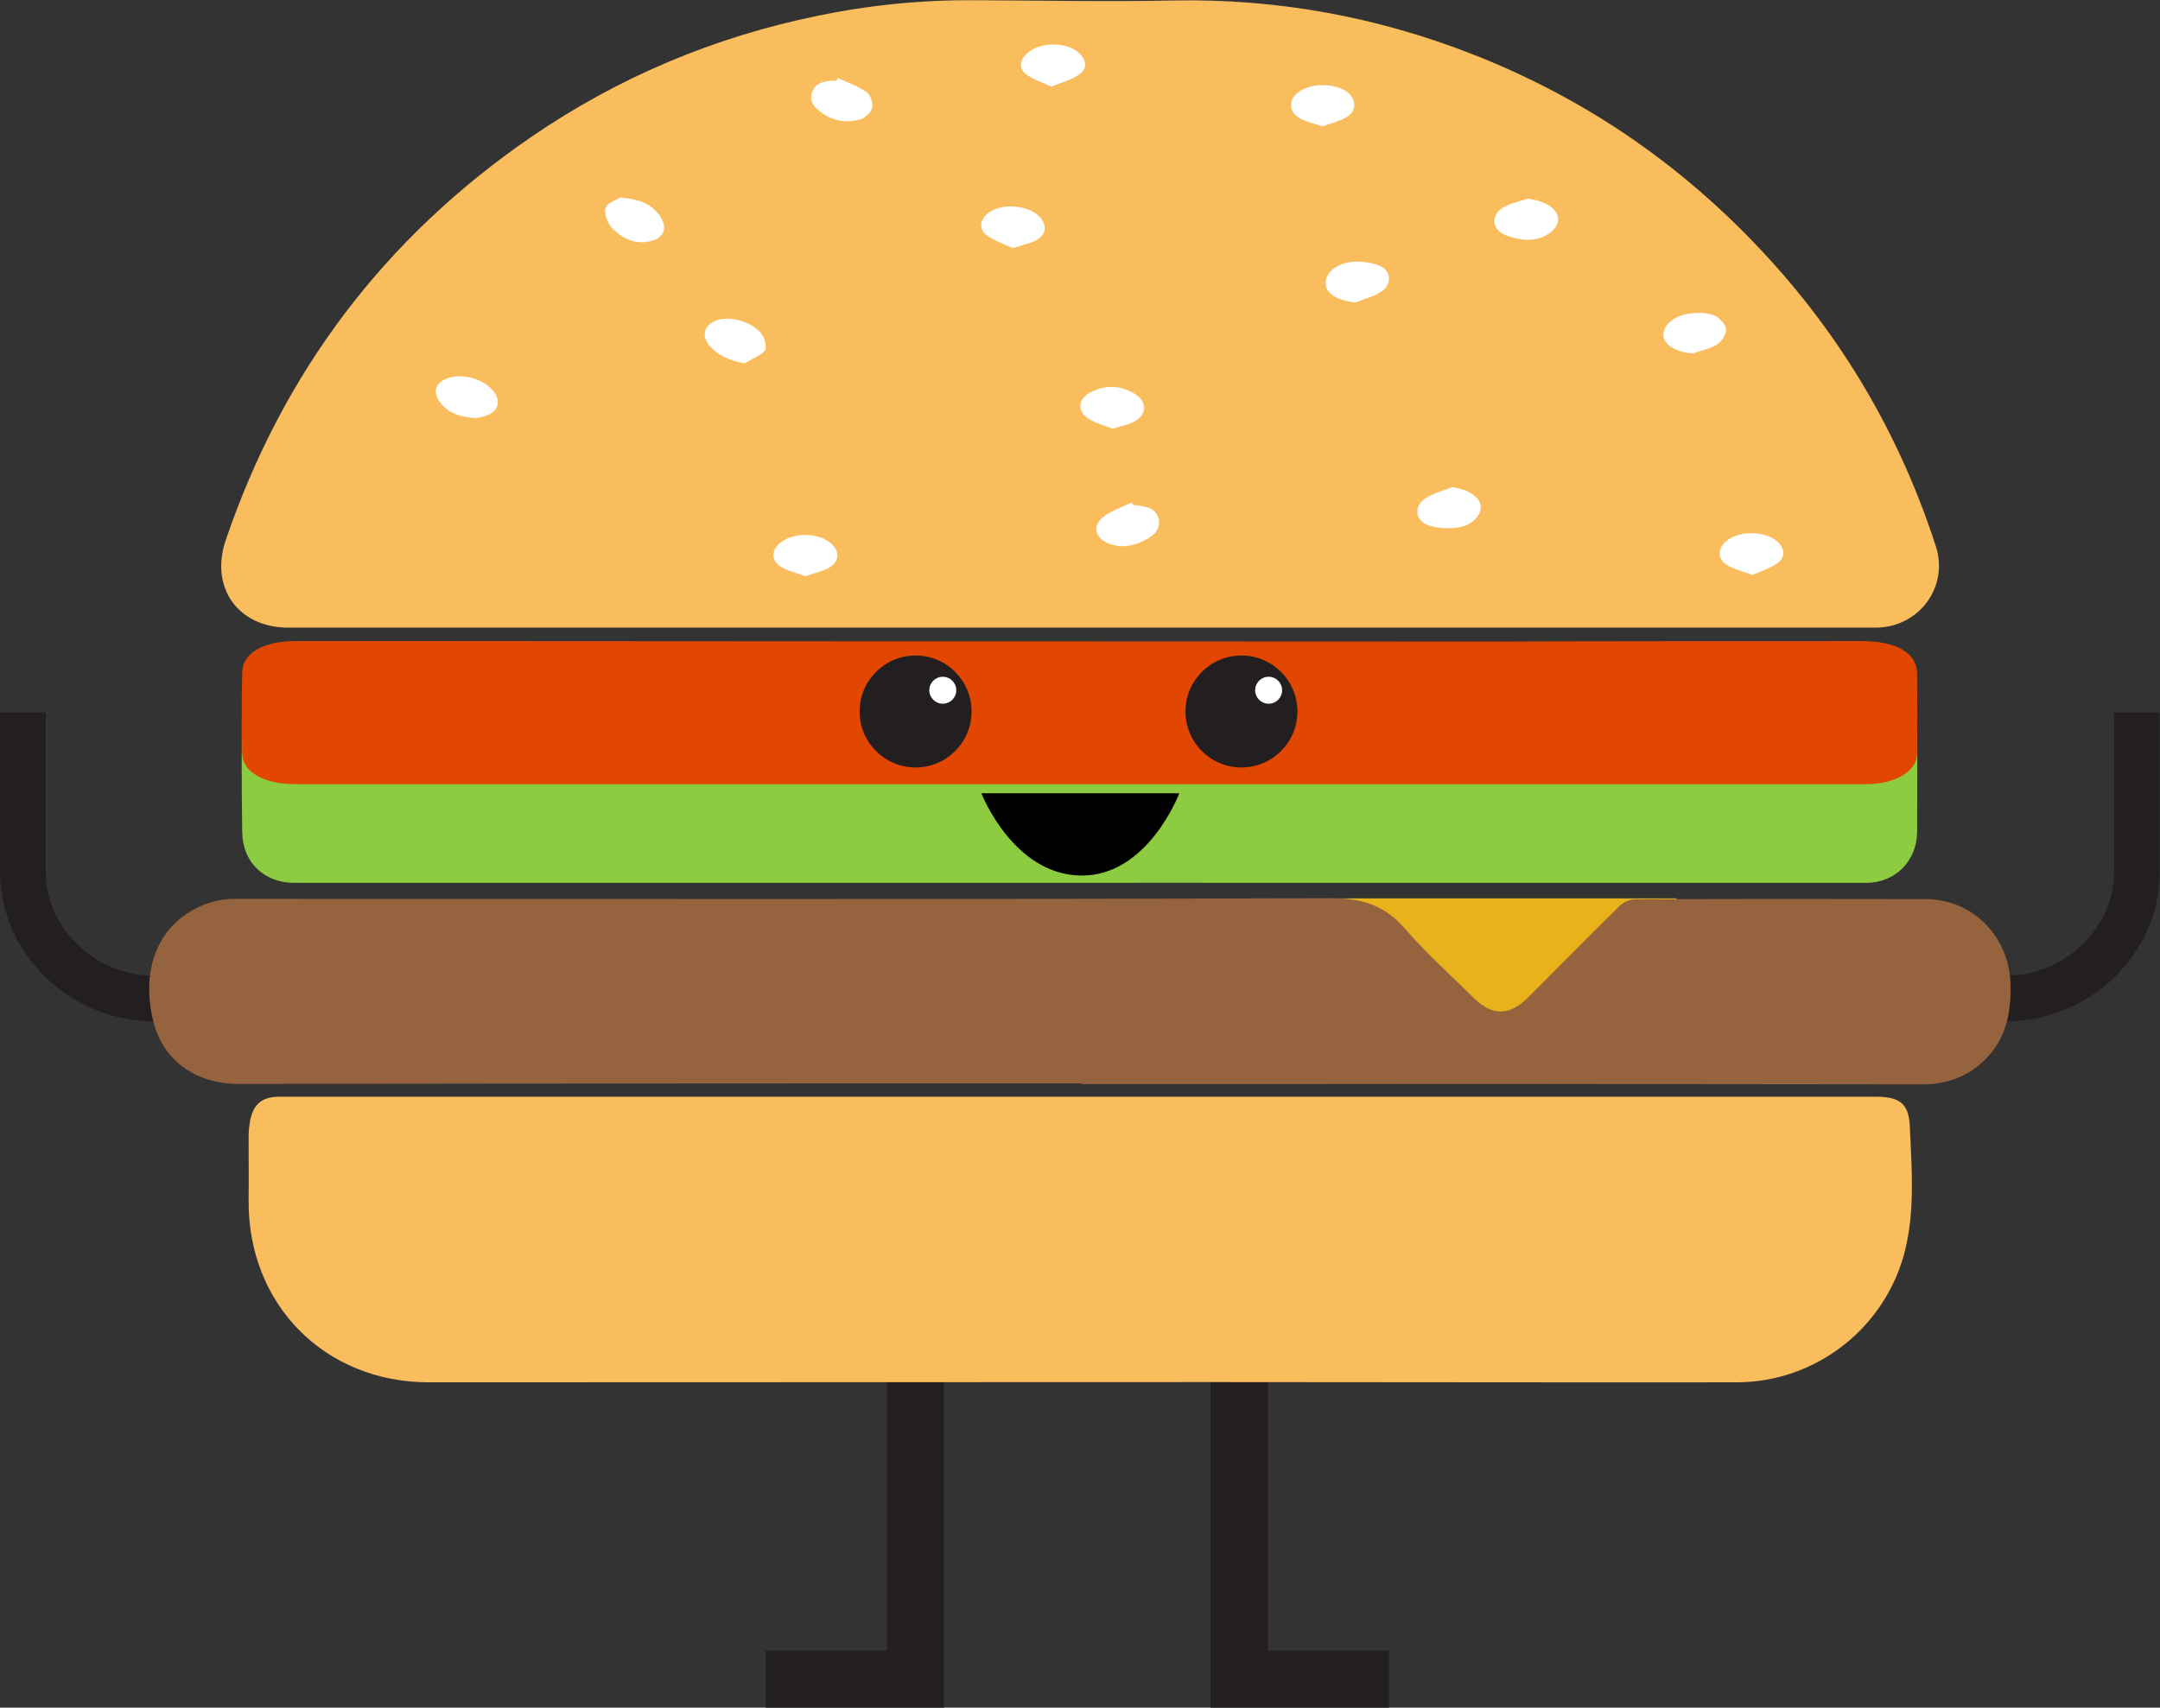 <?xml version="1.0" encoding="utf-8"?>
<!-- Generator: Adobe Illustrator 19.1.0, SVG Export Plug-In . SVG Version: 6.00 Build 0)  -->
<svg version="1.1" id="Layer_1" xmlns="http://www.w3.org/2000/svg" xmlns:xlink="http://www.w3.org/1999/xlink" x="0px" y="0px"
	 viewBox="0 0 945.3 747.4" style="enable-background:new 0 0 945.3 747.4;" xml:space="preserve">
<rect x="0" y="0" width="945.3" height="747.4" fill="#333333" stroke="none"/>
<style type="text/css">
	.st0{fill:#231F20;}
	.st1{fill:#E8B21B;}
	.st2{fill:#F9BD5E;}
	.st3{fill:#8DCC40;}
	.st4{fill:#E14700;}
	.st5{fill:#96633F;}
	.st6{fill:#FFFFFF;}
</style>
<polygon class="st0" points="413.2,747.4 335.1,747.4 335.1,722.4 388.2,722.4 388.2,604.1 413.2,604.1 "/>
<polygon class="st0" points="529.8,747.4 607.9,747.4 607.9,722.4 554.8,722.4 554.8,604.1 529.8,604.1 "/>
<path class="st0" d="M878.1,447v-20c25.1,0,47.1-20.4,47.1-45.5v-69.7h20v69.7C945.3,417.6,914.3,447,878.1,447z"/>
<path class="st0" d="M67.1,447v-20C42.1,427,20,406.6,20,381.5v-69.7H0l0,69.7C0,417.6,31,447,67.1,447z"/>
<polygon class="st1" points="587,393.2 734,393.2 654,456.2 "/>
<path class="st2" d="M707.9,274.7c-32.7,0-65.5,0-98.2,0c-101.7,0-203.5,0-305.2,0c-59.4,0-118.9,0-178.3,0
	c-21.9,0-34.5-17.4-27.4-38.3C123.8,162.9,168.3,104,232.4,60c38.2-26.2,80.1-43.8,125.5-53.1c22.7-4.7,45.7-7,69-6.8
	C455.9,0.2,485,0.8,514,0.2c44.7-0.8,87.7,7,129.3,23.1c49.3,19.1,91.9,48.1,128,86.8c34.9,37.3,60.2,80.4,75.9,129
	c5.8,17.9-7.5,35.6-26.4,35.6C783.1,274.7,745.5,274.7,707.9,274.7z"/>
<path class="st2" d="M472.6,480c116.1,0,232.1,0,348.2,0c10.2,0,14.5,2.7,15,12.7c0.8,18.4,2.4,36.9-2.2,55.1
	C825,581.3,794.6,605,760,605c-75.9,0.1-151.8-0.1-227.8-0.1c-114.9,0-229.7,0.1-344.6,0.1c-45.4,0-79.1-34-78.8-79.5
	c0.1-9.4,0-18.8,0-28.2c0-2.3,0.3-4.7,0.7-7c1.5-7.2,5.3-10.3,12.7-10.3c29.2,0,58.4,0,87.7,0C297.5,480,385,480,472.6,480z"/>
<path class="st3" d="M481.1,386.4c-117.4,0-234.8,0-352.2,0c-13.2,0-22.7-8.8-22.9-22.2c-0.3-20.2-0.3-40.3,0-60.5
	c0.2-13.8,9.1-22.6,22.9-22.7c32.2-0.2,64.5,0,96.7,0c8,0,312.1,0.3,432.2,0.3c18.7-0.4,127.8-0.4,157.2-0.3
	c14.9,0,23.9,8.8,24,23.7c0.1,19.8,0.1,39.6,0,59.4c-0.1,12.8-9.6,22.3-22.3,22.3c-95.2,0-190.5,0-285.7,0
	C529.6,386.3,482.8,386.4,481.1,386.4z"/>
<path class="st4" d="M481.1,343.2c-117.4,0-234.8,0-352.2,0c-13.2,0-22.7-5.3-22.9-13.2c-0.3-12-0.3-24,0-35.9
	c0.2-8.2,9.1-13.4,22.9-13.5c32.2-0.1,64.5,0,96.7,0c8,0,312.1,0.2,432.2,0.2c18.7-0.2,127.8-0.2,157.2-0.2c14.9,0,23.9,5.2,24,14.1
	c0.1,11.8,0.1,23.6,0,35.3c-0.1,7.6-9.6,13.2-22.3,13.2c-95.2,0-190.5,0-285.7,0C529.6,343.2,482.8,343.2,481.1,343.2z"/>
<path class="st5" d="M473.6,474.2c-42.1,0-84.3,0-126.4,0c-80.9,0-161.9,0.1-242.8,0.2c-18.3,0-32.6-9.8-37.1-26.6
	c-4.9-18.3-1.2-37.3,14.3-47.8c6.4-4.3,13.5-6.6,21.2-6.6c159.9,0,319.8,0.3,479.7-0.3c13.8,0,23.7,3.2,32.6,13.6
	c9.2,10.6,19.8,20.1,29.8,30c8.2,8.1,15.7,8,23.9-0.2c13.4-13.4,26.7-26.9,40.2-40.2c1.6-1.5,4.3-2.7,6.5-2.7
	c42.3-0.2,84.6-0.2,127-0.1c21,0,36.9,16.5,37.4,37.5c0.3,13.6-2.5,25.6-13.4,34.8c-7.3,6.2-15.7,8.8-25.1,8.8
	c-63.8-0.1-127.6-0.1-191.4-0.2c-46.5,0-93,0.1-139.6,0.1c-12.3,0-24.5,0-36.8,0C473.6,474.3,473.6,474.3,473.6,474.2z"/>
<path class="st6" d="M740.8,154.7c-7.1-0.6-12.3-3.5-12.8-7.6c-0.6-4.2,4.1-8.8,11-9.8c3.5-0.5,7.5-0.6,10.8,0.6
	c2.4,0.8,5.2,3.7,5.6,6.1c0.3,2-1.9,5.4-3.9,6.8C748.3,152.7,744.3,153.4,740.8,154.7z"/>
<path class="st6" d="M271.6,86.4c8.7,0.9,14.4,3.1,17.9,9.3c2.4,4.3,1,7.9-3.6,9.5c-7,2.3-13.1-0.4-17.8-5.1c-2.1-2.1-3.9-6.6-3.1-9
	C265.8,88.6,270.2,87.4,271.6,86.4z"/>
<path class="st6" d="M495.9,221.1c0.3,0,0.7,0,1,0c4.4,0.5,9.2,1.1,10.2,6.3c0.9,4.9-2.9,7.5-6.8,9.4c-5,2.4-10.2,3.2-15.5,0.9
	c-5.6-2.4-6.8-7.6-2-11.4c3.6-2.9,8.3-4.3,12.6-6.4C495.5,220.4,495.7,220.8,495.9,221.1z"/>
<path class="st6" d="M352.4,252.2c-3.6-1.4-7.4-2.2-10.6-4.1c-4.5-2.8-4.3-7.5-0.1-10.7c5.6-4.3,15.6-4.4,21.3-0.1
	c4.7,3.5,4.7,8.5-0.4,11.3C359.6,250.2,356.1,250.9,352.4,252.2z"/>
<path class="st6" d="M635.5,213.2c6.8,0.9,12.2,4.3,12.5,8.4c0.3,4.2-4.2,8.7-10.7,9.4c-4,0.4-8.4,0.2-12.2-1.1
	c-5.8-2-6.5-8.3-1.4-11.7C627.2,215.9,631.5,214.8,635.5,213.2z"/>
<path class="st6" d="M325.8,159c-6.5-1.2-11.5-3.3-15.3-7.7c-3.6-4.2-2.5-8.7,2.6-10.9c6.3-2.7,17.6,0.8,20.9,6.9
	c1,1.8,1.6,5.4,0.6,6.4C332.2,155.9,328.8,157.3,325.8,159z"/>
<path class="st6" d="M486.9,187.6c-3.5-1.4-7.5-2.3-10.7-4.5c-4.9-3.2-4.4-8.4,0.7-11.2c6.5-3.5,13.2-3.4,19.6,0.4
	c5.6,3.4,5.7,9.1-0.1,12.2C493.8,185.9,490.6,186.5,486.9,187.6z"/>
<path class="st6" d="M460.1,37.9c-3.9-1.8-7.7-3-10.8-5.2c-3.4-2.4-3.2-6.1-0.2-9c5.4-5.3,17-5.7,22.8-0.8c3.8,3.3,4.2,7.3,0,10
	C468.5,35.1,464.4,36.1,460.1,37.9z"/>
<path class="st6" d="M578.8,55.3c-3.5-1.2-7-1.9-10-3.6c-5-2.8-5-8.1-0.5-11.4c5.4-4.1,15.9-4,21.3,0c4.2,3.2,4.2,8.5-0.5,11.1
	C586,53.2,582.4,54,578.8,55.3z"/>
<path class="st6" d="M443.3,108.6c-3.6-1.7-8-3.1-11.4-5.6c-3.7-2.7-3.1-6.8,0.5-9.7c5.7-4.5,17.3-3.7,22.4,1.4
	c3.5,3.5,3.2,8-1.2,10.4C450.8,106.6,447.4,107.2,443.3,108.6z"/>
<path class="st6" d="M668.6,87c7.5,0.9,13,4.2,13.3,8.7c0.3,4.2-5.2,8.9-12.1,9.2c-3.8,0.2-8.1-0.7-11.6-2.3
	c-5.5-2.5-5.6-8.8-0.3-11.8C661.1,88.9,665,88.2,668.6,87z"/>
<path class="st6" d="M593.1,132.4c-7.5-0.9-12.4-3.6-12.9-7.8c-0.5-4.2,3.3-8.6,10.3-9.8c4.2-0.7,9-0.1,13,1.4
	c5.4,2,5.9,8.3,0.9,11.5C601,129.9,596.9,130.9,593.1,132.4z"/>
<path class="st6" d="M208.3,183c-7.1-0.5-12.7-2.2-16.3-7.8c-2.4-3.8-1.4-7.1,2.6-9.1c6.7-3.4,17.9-0.4,22,6
	c2.4,3.8,1.4,7.6-2.8,9.4C211.8,182.4,209.6,182.7,208.3,183z"/>
<path class="st6" d="M366.6,34.1c4.3,2,8.8,3.6,12.6,6.2c1.7,1.2,3,4.8,2.5,6.9c-0.5,2.1-3.2,4.5-5.3,5.1
	c-5.8,1.6-11.7,0.8-16.7-2.9c-2.9-2.1-5.7-4.6-4.4-8.7c1.2-3.9,4.4-5.1,8.2-5.3c0.8,0,1.7-0.1,2.5-0.1
	C366.3,34.9,366.5,34.5,366.6,34.1z"/>
<path class="st6" d="M767,251.6c-4.2-1.5-8-2.4-11.2-4.3c-4.3-2.6-4.2-7.1-0.4-10.4c5.6-4.8,16.9-4.7,22.4,0.1
	c3.3,2.9,3.7,6.9,0.2,9.4C774.8,248.7,770.8,249.9,767,251.6z"/>
<circle class="st0" cx="400.7" cy="311.4" r="24.5"/>
<circle class="st0" cx="543.3" cy="311.4" r="24.5"/>
<circle class="st6" cx="412.6" cy="302.1" r="5.9"/>
<circle class="st6" cx="555.2" cy="302.1" r="5.9"/>
<path d="M429.5,347.2c0,0,13.7,35.4,43.3,36c29.5,0.6,43.3-36,43.3-36H429.5z"/>
</svg>
